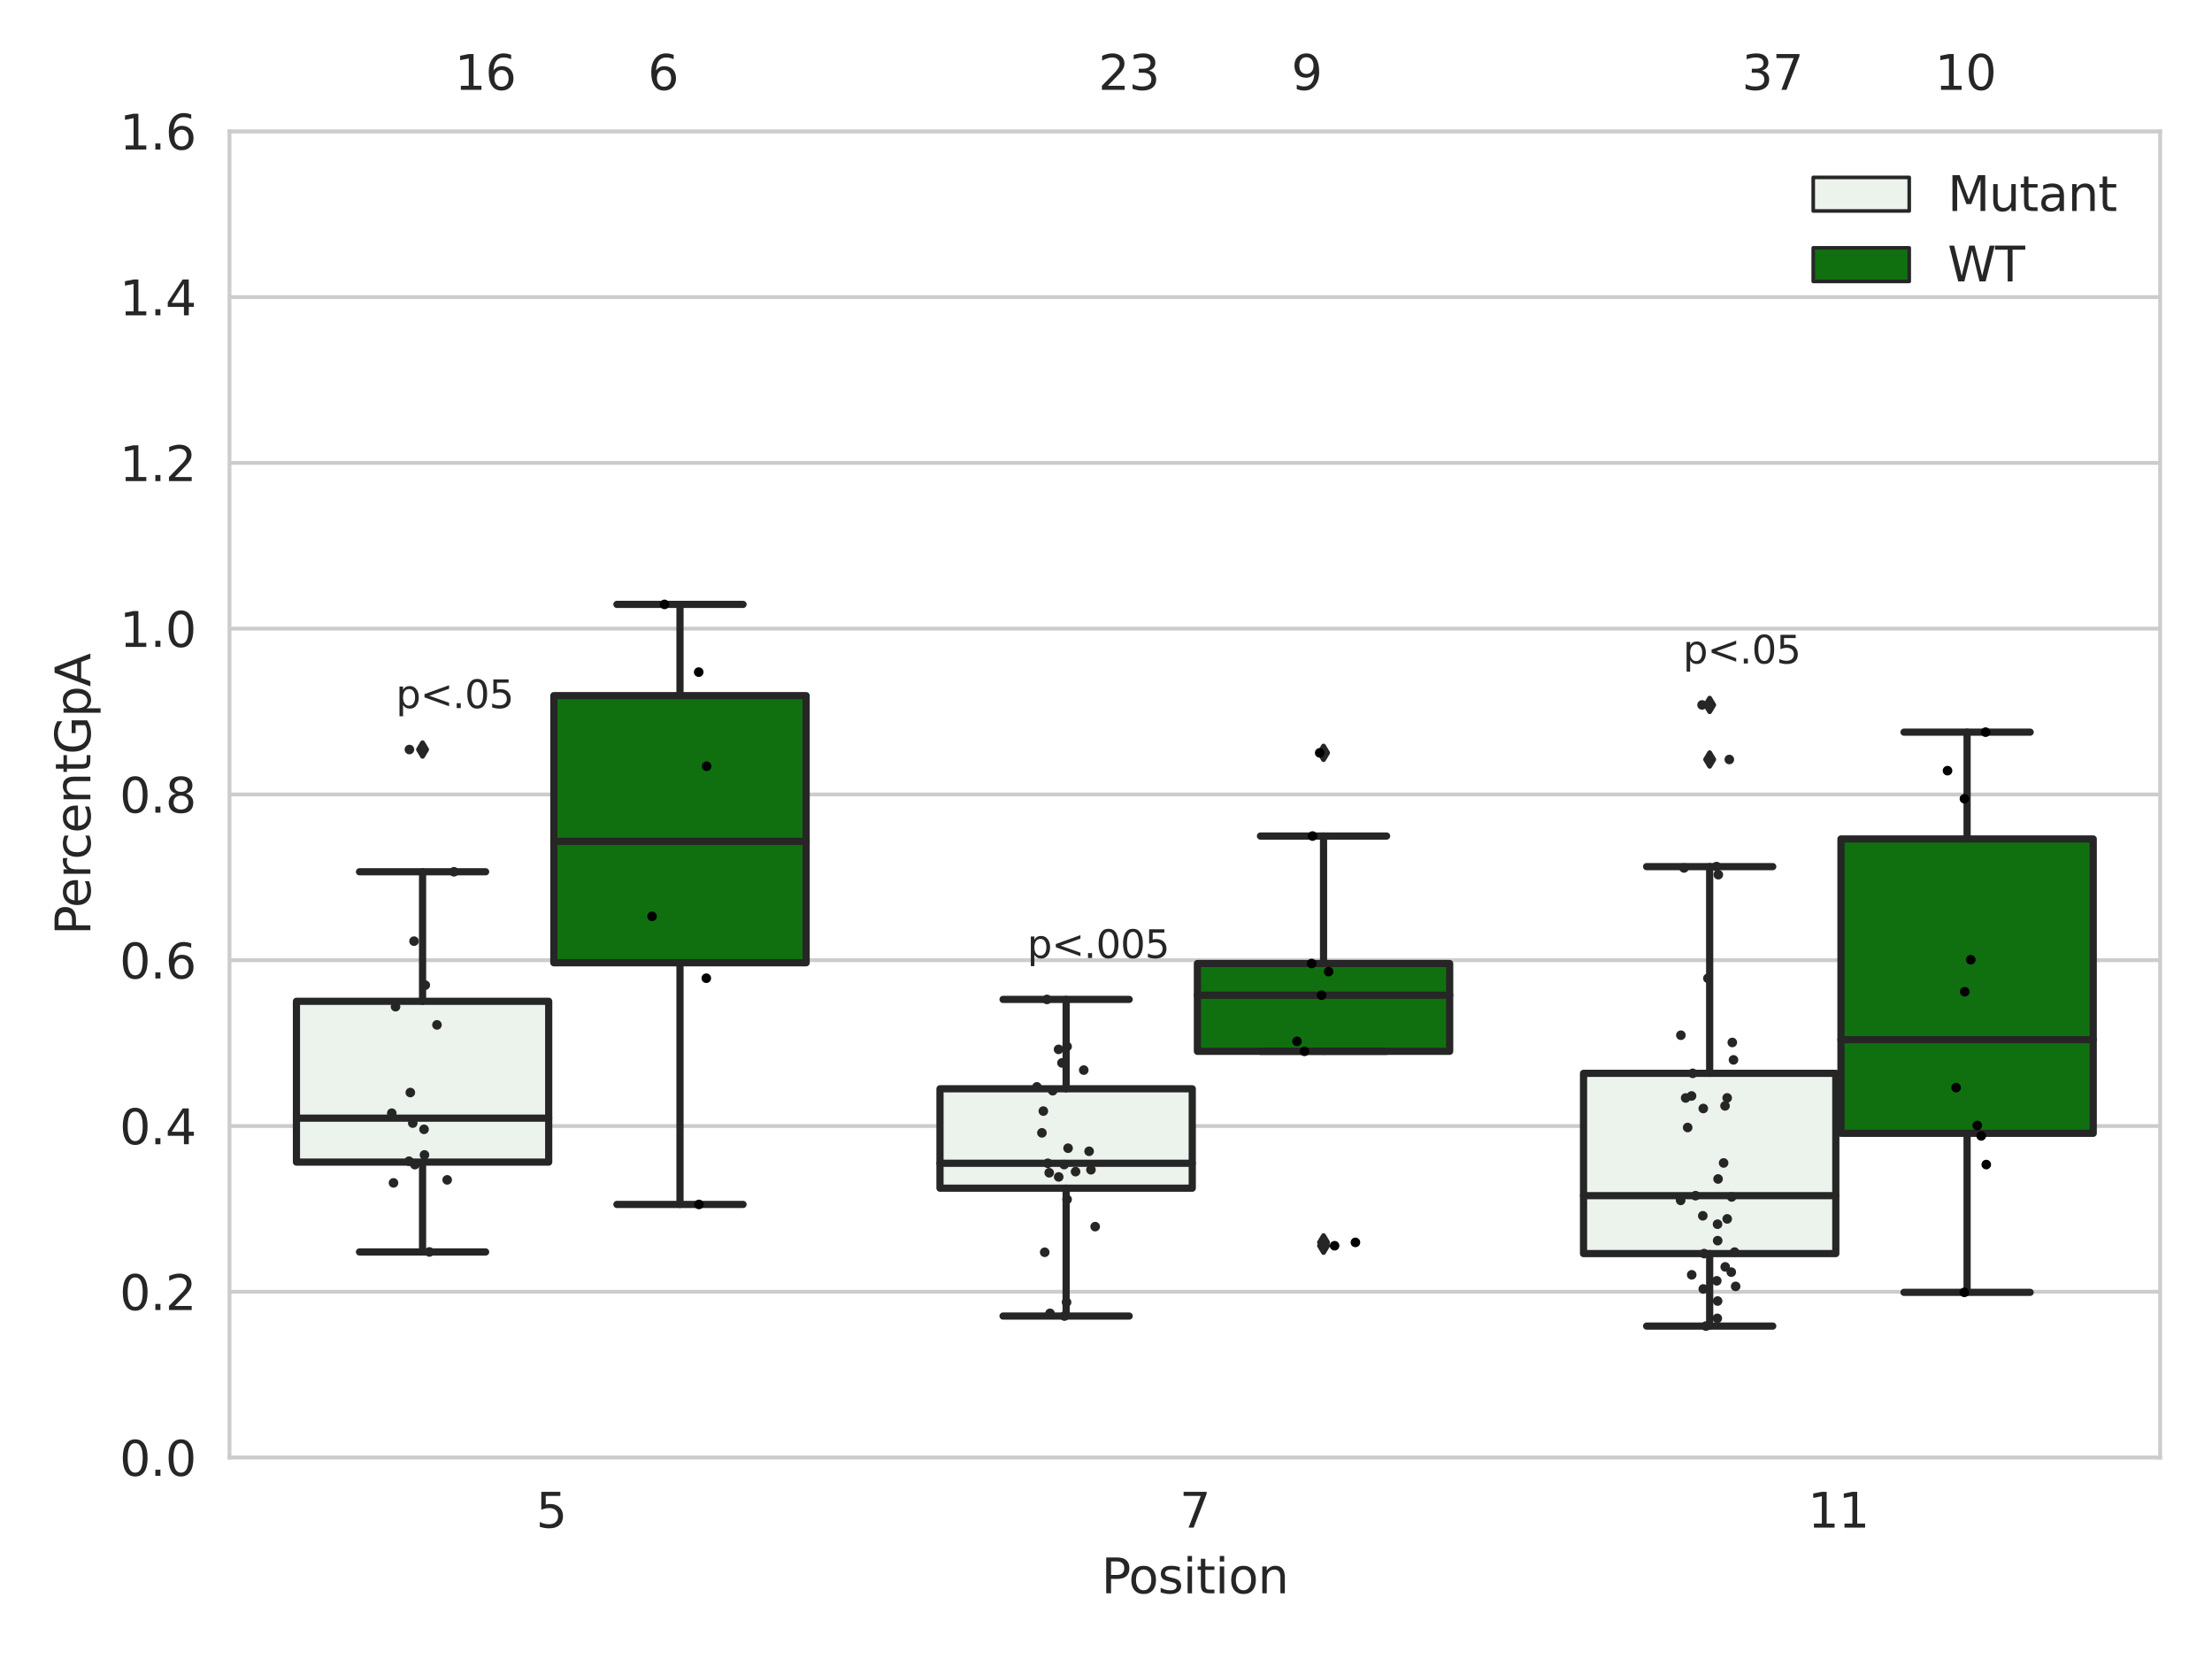<?xml version="1.0" encoding="utf-8" standalone="no"?>
<!DOCTYPE svg PUBLIC "-//W3C//DTD SVG 1.1//EN"
  "http://www.w3.org/Graphics/SVG/1.1/DTD/svg11.dtd">
<svg xmlns:xlink="http://www.w3.org/1999/xlink" width="460.8pt" height="345.6pt" viewBox="0 0 460.8 345.6" xmlns="http://www.w3.org/2000/svg" version="1.1">
 <defs>
  <style type="text/css">*{stroke-linejoin: round; stroke-linecap: butt}</style>
 </defs>
 <g id="figure_1">
  <g id="patch_1">
   <path d="M 0 345.6 
L 460.8 345.6 
L 460.8 0 
L 0 0 
z
" style="fill: #ffffff"/>
  </g>
  <g id="axes_1">
   <g id="patch_2">
    <path d="M 47.81 303.64 
L 450 303.64 
L 450 27.354 
L 47.81 27.354 
z
" style="fill: #ffffff"/>
   </g>
   <g id="matplotlib.axis_1">
    <g id="xtick_1">
     <g id="text_1">
      <!-- 5 -->
      <g style="fill: #262626" transform="translate(111.66 318.238)scale(0.1 -0.1)">
       <defs>
        <path id="DejaVuSans-35" d="M 691 4666 
L 3169 4666 
L 3169 4134 
L 1269 4134 
L 1269 2991 
Q 1406 3038 1543 3061 
Q 1681 3084 1819 3084 
Q 2600 3084 3056 2656 
Q 3513 2228 3513 1497 
Q 3513 744 3044 326 
Q 2575 -91 1722 -91 
Q 1428 -91 1123 -41 
Q 819 9 494 109 
L 494 744 
Q 775 591 1075 516 
Q 1375 441 1709 441 
Q 2250 441 2565 725 
Q 2881 1009 2881 1497 
Q 2881 1984 2565 2268 
Q 2250 2553 1709 2553 
Q 1456 2553 1204 2497 
Q 953 2441 691 2322 
L 691 4666 
z
" transform="scale(0.016)"/>
       </defs>
       <use xlink:href="#DejaVuSans-35"/>
      </g>
     </g>
    </g>
    <g id="xtick_2">
     <g id="text_2">
      <!-- 7 -->
      <g style="fill: #262626" transform="translate(245.724 318.238)scale(0.1 -0.1)">
       <defs>
        <path id="DejaVuSans-37" d="M 525 4666 
L 3525 4666 
L 3525 4397 
L 1831 0 
L 1172 0 
L 2766 4134 
L 525 4134 
L 525 4666 
z
" transform="scale(0.016)"/>
       </defs>
       <use xlink:href="#DejaVuSans-37"/>
      </g>
     </g>
    </g>
    <g id="xtick_3">
     <g id="text_3">
      <!-- 11 -->
      <g style="fill: #262626" transform="translate(376.606 318.238)scale(0.1 -0.1)">
       <defs>
        <path id="DejaVuSans-31" d="M 794 531 
L 1825 531 
L 1825 4091 
L 703 3866 
L 703 4441 
L 1819 4666 
L 2450 4666 
L 2450 531 
L 3481 531 
L 3481 0 
L 794 0 
L 794 531 
z
" transform="scale(0.016)"/>
       </defs>
       <use xlink:href="#DejaVuSans-31"/>
       <use xlink:href="#DejaVuSans-31" x="63.623"/>
      </g>
     </g>
    </g>
    <g id="text_4">
     <!-- Position -->
     <g style="fill: #262626" transform="translate(229.441 331.917)scale(0.1 -0.1)">
      <defs>
       <path id="DejaVuSans-50" d="M 1259 4147 
L 1259 2394 
L 2053 2394 
Q 2494 2394 2734 2622 
Q 2975 2850 2975 3272 
Q 2975 3691 2734 3919 
Q 2494 4147 2053 4147 
L 1259 4147 
z
M 628 4666 
L 2053 4666 
Q 2838 4666 3239 4311 
Q 3641 3956 3641 3272 
Q 3641 2581 3239 2228 
Q 2838 1875 2053 1875 
L 1259 1875 
L 1259 0 
L 628 0 
L 628 4666 
z
" transform="scale(0.016)"/>
       <path id="DejaVuSans-6f" d="M 1959 3097 
Q 1497 3097 1228 2736 
Q 959 2375 959 1747 
Q 959 1119 1226 758 
Q 1494 397 1959 397 
Q 2419 397 2687 759 
Q 2956 1122 2956 1747 
Q 2956 2369 2687 2733 
Q 2419 3097 1959 3097 
z
M 1959 3584 
Q 2709 3584 3137 3096 
Q 3566 2609 3566 1747 
Q 3566 888 3137 398 
Q 2709 -91 1959 -91 
Q 1206 -91 779 398 
Q 353 888 353 1747 
Q 353 2609 779 3096 
Q 1206 3584 1959 3584 
z
" transform="scale(0.016)"/>
       <path id="DejaVuSans-73" d="M 2834 3397 
L 2834 2853 
Q 2591 2978 2328 3040 
Q 2066 3103 1784 3103 
Q 1356 3103 1142 2972 
Q 928 2841 928 2578 
Q 928 2378 1081 2264 
Q 1234 2150 1697 2047 
L 1894 2003 
Q 2506 1872 2764 1633 
Q 3022 1394 3022 966 
Q 3022 478 2636 193 
Q 2250 -91 1575 -91 
Q 1294 -91 989 -36 
Q 684 19 347 128 
L 347 722 
Q 666 556 975 473 
Q 1284 391 1588 391 
Q 1994 391 2212 530 
Q 2431 669 2431 922 
Q 2431 1156 2273 1281 
Q 2116 1406 1581 1522 
L 1381 1569 
Q 847 1681 609 1914 
Q 372 2147 372 2553 
Q 372 3047 722 3315 
Q 1072 3584 1716 3584 
Q 2034 3584 2315 3537 
Q 2597 3491 2834 3397 
z
" transform="scale(0.016)"/>
       <path id="DejaVuSans-69" d="M 603 3500 
L 1178 3500 
L 1178 0 
L 603 0 
L 603 3500 
z
M 603 4863 
L 1178 4863 
L 1178 4134 
L 603 4134 
L 603 4863 
z
" transform="scale(0.016)"/>
       <path id="DejaVuSans-74" d="M 1172 4494 
L 1172 3500 
L 2356 3500 
L 2356 3053 
L 1172 3053 
L 1172 1153 
Q 1172 725 1289 603 
Q 1406 481 1766 481 
L 2356 481 
L 2356 0 
L 1766 0 
Q 1100 0 847 248 
Q 594 497 594 1153 
L 594 3053 
L 172 3053 
L 172 3500 
L 594 3500 
L 594 4494 
L 1172 4494 
z
" transform="scale(0.016)"/>
       <path id="DejaVuSans-6e" d="M 3513 2113 
L 3513 0 
L 2938 0 
L 2938 2094 
Q 2938 2591 2744 2837 
Q 2550 3084 2163 3084 
Q 1697 3084 1428 2787 
Q 1159 2491 1159 1978 
L 1159 0 
L 581 0 
L 581 3500 
L 1159 3500 
L 1159 2956 
Q 1366 3272 1645 3428 
Q 1925 3584 2291 3584 
Q 2894 3584 3203 3211 
Q 3513 2838 3513 2113 
z
" transform="scale(0.016)"/>
      </defs>
      <use xlink:href="#DejaVuSans-50"/>
      <use xlink:href="#DejaVuSans-6f" x="56.678"/>
      <use xlink:href="#DejaVuSans-73" x="117.859"/>
      <use xlink:href="#DejaVuSans-69" x="169.959"/>
      <use xlink:href="#DejaVuSans-74" x="197.742"/>
      <use xlink:href="#DejaVuSans-69" x="236.951"/>
      <use xlink:href="#DejaVuSans-6f" x="264.734"/>
      <use xlink:href="#DejaVuSans-6e" x="325.916"/>
     </g>
    </g>
   </g>
   <g id="matplotlib.axis_2">
    <g id="ytick_1">
     <g id="line2d_1">
      <path d="M 47.81 303.64 
L 450 303.64 
" clip-path="url(#p2298179545)" style="fill: none; stroke: #cccccc; stroke-width: 0.8; stroke-linecap: round"/>
     </g>
     <g id="text_5">
      <!-- 0.0 -->
      <g style="fill: #262626" transform="translate(24.907 307.439)scale(0.1 -0.1)">
       <defs>
        <path id="DejaVuSans-30" d="M 2034 4250 
Q 1547 4250 1301 3770 
Q 1056 3291 1056 2328 
Q 1056 1369 1301 889 
Q 1547 409 2034 409 
Q 2525 409 2770 889 
Q 3016 1369 3016 2328 
Q 3016 3291 2770 3770 
Q 2525 4250 2034 4250 
z
M 2034 4750 
Q 2819 4750 3233 4129 
Q 3647 3509 3647 2328 
Q 3647 1150 3233 529 
Q 2819 -91 2034 -91 
Q 1250 -91 836 529 
Q 422 1150 422 2328 
Q 422 3509 836 4129 
Q 1250 4750 2034 4750 
z
" transform="scale(0.016)"/>
        <path id="DejaVuSans-2e" d="M 684 794 
L 1344 794 
L 1344 0 
L 684 0 
L 684 794 
z
" transform="scale(0.016)"/>
       </defs>
       <use xlink:href="#DejaVuSans-30"/>
       <use xlink:href="#DejaVuSans-2e" x="63.623"/>
       <use xlink:href="#DejaVuSans-30" x="95.41"/>
      </g>
     </g>
    </g>
    <g id="ytick_2">
     <g id="line2d_2">
      <path d="M 47.81 269.104 
L 450 269.104 
" clip-path="url(#p2298179545)" style="fill: none; stroke: #cccccc; stroke-width: 0.8; stroke-linecap: round"/>
     </g>
     <g id="text_6">
      <!-- 0.2 -->
      <g style="fill: #262626" transform="translate(24.907 272.903)scale(0.1 -0.1)">
       <defs>
        <path id="DejaVuSans-32" d="M 1228 531 
L 3431 531 
L 3431 0 
L 469 0 
L 469 531 
Q 828 903 1448 1529 
Q 2069 2156 2228 2338 
Q 2531 2678 2651 2914 
Q 2772 3150 2772 3378 
Q 2772 3750 2511 3984 
Q 2250 4219 1831 4219 
Q 1534 4219 1204 4116 
Q 875 4013 500 3803 
L 500 4441 
Q 881 4594 1212 4672 
Q 1544 4750 1819 4750 
Q 2544 4750 2975 4387 
Q 3406 4025 3406 3419 
Q 3406 3131 3298 2873 
Q 3191 2616 2906 2266 
Q 2828 2175 2409 1742 
Q 1991 1309 1228 531 
z
" transform="scale(0.016)"/>
       </defs>
       <use xlink:href="#DejaVuSans-30"/>
       <use xlink:href="#DejaVuSans-2e" x="63.623"/>
       <use xlink:href="#DejaVuSans-32" x="95.41"/>
      </g>
     </g>
    </g>
    <g id="ytick_3">
     <g id="line2d_3">
      <path d="M 47.81 234.568 
L 450 234.568 
" clip-path="url(#p2298179545)" style="fill: none; stroke: #cccccc; stroke-width: 0.8; stroke-linecap: round"/>
     </g>
     <g id="text_7">
      <!-- 0.4 -->
      <g style="fill: #262626" transform="translate(24.907 238.368)scale(0.1 -0.1)">
       <defs>
        <path id="DejaVuSans-34" d="M 2419 4116 
L 825 1625 
L 2419 1625 
L 2419 4116 
z
M 2253 4666 
L 3047 4666 
L 3047 1625 
L 3713 1625 
L 3713 1100 
L 3047 1100 
L 3047 0 
L 2419 0 
L 2419 1100 
L 313 1100 
L 313 1709 
L 2253 4666 
z
" transform="scale(0.016)"/>
       </defs>
       <use xlink:href="#DejaVuSans-30"/>
       <use xlink:href="#DejaVuSans-2e" x="63.623"/>
       <use xlink:href="#DejaVuSans-34" x="95.41"/>
      </g>
     </g>
    </g>
    <g id="ytick_4">
     <g id="line2d_4">
      <path d="M 47.81 200.033 
L 450 200.033 
" clip-path="url(#p2298179545)" style="fill: none; stroke: #cccccc; stroke-width: 0.8; stroke-linecap: round"/>
     </g>
     <g id="text_8">
      <!-- 0.6 -->
      <g style="fill: #262626" transform="translate(24.907 203.832)scale(0.1 -0.1)">
       <defs>
        <path id="DejaVuSans-36" d="M 2113 2584 
Q 1688 2584 1439 2293 
Q 1191 2003 1191 1497 
Q 1191 994 1439 701 
Q 1688 409 2113 409 
Q 2538 409 2786 701 
Q 3034 994 3034 1497 
Q 3034 2003 2786 2293 
Q 2538 2584 2113 2584 
z
M 3366 4563 
L 3366 3988 
Q 3128 4100 2886 4159 
Q 2644 4219 2406 4219 
Q 1781 4219 1451 3797 
Q 1122 3375 1075 2522 
Q 1259 2794 1537 2939 
Q 1816 3084 2150 3084 
Q 2853 3084 3261 2657 
Q 3669 2231 3669 1497 
Q 3669 778 3244 343 
Q 2819 -91 2113 -91 
Q 1303 -91 875 529 
Q 447 1150 447 2328 
Q 447 3434 972 4092 
Q 1497 4750 2381 4750 
Q 2619 4750 2861 4703 
Q 3103 4656 3366 4563 
z
" transform="scale(0.016)"/>
       </defs>
       <use xlink:href="#DejaVuSans-30"/>
       <use xlink:href="#DejaVuSans-2e" x="63.623"/>
       <use xlink:href="#DejaVuSans-36" x="95.41"/>
      </g>
     </g>
    </g>
    <g id="ytick_5">
     <g id="line2d_5">
      <path d="M 47.81 165.497 
L 450 165.497 
" clip-path="url(#p2298179545)" style="fill: none; stroke: #cccccc; stroke-width: 0.8; stroke-linecap: round"/>
     </g>
     <g id="text_9">
      <!-- 0.8 -->
      <g style="fill: #262626" transform="translate(24.907 169.296)scale(0.1 -0.1)">
       <defs>
        <path id="DejaVuSans-38" d="M 2034 2216 
Q 1584 2216 1326 1975 
Q 1069 1734 1069 1313 
Q 1069 891 1326 650 
Q 1584 409 2034 409 
Q 2484 409 2743 651 
Q 3003 894 3003 1313 
Q 3003 1734 2745 1975 
Q 2488 2216 2034 2216 
z
M 1403 2484 
Q 997 2584 770 2862 
Q 544 3141 544 3541 
Q 544 4100 942 4425 
Q 1341 4750 2034 4750 
Q 2731 4750 3128 4425 
Q 3525 4100 3525 3541 
Q 3525 3141 3298 2862 
Q 3072 2584 2669 2484 
Q 3125 2378 3379 2068 
Q 3634 1759 3634 1313 
Q 3634 634 3220 271 
Q 2806 -91 2034 -91 
Q 1263 -91 848 271 
Q 434 634 434 1313 
Q 434 1759 690 2068 
Q 947 2378 1403 2484 
z
M 1172 3481 
Q 1172 3119 1398 2916 
Q 1625 2713 2034 2713 
Q 2441 2713 2670 2916 
Q 2900 3119 2900 3481 
Q 2900 3844 2670 4047 
Q 2441 4250 2034 4250 
Q 1625 4250 1398 4047 
Q 1172 3844 1172 3481 
z
" transform="scale(0.016)"/>
       </defs>
       <use xlink:href="#DejaVuSans-30"/>
       <use xlink:href="#DejaVuSans-2e" x="63.623"/>
       <use xlink:href="#DejaVuSans-38" x="95.41"/>
      </g>
     </g>
    </g>
    <g id="ytick_6">
     <g id="line2d_6">
      <path d="M 47.81 130.961 
L 450 130.961 
" clip-path="url(#p2298179545)" style="fill: none; stroke: #cccccc; stroke-width: 0.8; stroke-linecap: round"/>
     </g>
     <g id="text_10">
      <!-- 1.0 -->
      <g style="fill: #262626" transform="translate(24.907 134.76)scale(0.1 -0.1)">
       <use xlink:href="#DejaVuSans-31"/>
       <use xlink:href="#DejaVuSans-2e" x="63.623"/>
       <use xlink:href="#DejaVuSans-30" x="95.41"/>
      </g>
     </g>
    </g>
    <g id="ytick_7">
     <g id="line2d_7">
      <path d="M 47.81 96.425 
L 450 96.425 
" clip-path="url(#p2298179545)" style="fill: none; stroke: #cccccc; stroke-width: 0.8; stroke-linecap: round"/>
     </g>
     <g id="text_11">
      <!-- 1.2 -->
      <g style="fill: #262626" transform="translate(24.907 100.225)scale(0.1 -0.1)">
       <use xlink:href="#DejaVuSans-31"/>
       <use xlink:href="#DejaVuSans-2e" x="63.623"/>
       <use xlink:href="#DejaVuSans-32" x="95.41"/>
      </g>
     </g>
    </g>
    <g id="ytick_8">
     <g id="line2d_8">
      <path d="M 47.81 61.89 
L 450 61.89 
" clip-path="url(#p2298179545)" style="fill: none; stroke: #cccccc; stroke-width: 0.8; stroke-linecap: round"/>
     </g>
     <g id="text_12">
      <!-- 1.4 -->
      <g style="fill: #262626" transform="translate(24.907 65.689)scale(0.1 -0.1)">
       <use xlink:href="#DejaVuSans-31"/>
       <use xlink:href="#DejaVuSans-2e" x="63.623"/>
       <use xlink:href="#DejaVuSans-34" x="95.41"/>
      </g>
     </g>
    </g>
    <g id="ytick_9">
     <g id="line2d_9">
      <path d="M 47.81 27.354 
L 450 27.354 
" clip-path="url(#p2298179545)" style="fill: none; stroke: #cccccc; stroke-width: 0.8; stroke-linecap: round"/>
     </g>
     <g id="text_13">
      <!-- 1.6 -->
      <g style="fill: #262626" transform="translate(24.907 31.153)scale(0.1 -0.1)">
       <use xlink:href="#DejaVuSans-31"/>
       <use xlink:href="#DejaVuSans-2e" x="63.623"/>
       <use xlink:href="#DejaVuSans-36" x="95.41"/>
      </g>
     </g>
    </g>
    <g id="text_14">
     <!-- PercentGpA -->
     <g style="fill: #262626" transform="translate(18.827 194.774)rotate(-90)scale(0.1 -0.1)">
      <defs>
       <path id="DejaVuSans-65" d="M 3597 1894 
L 3597 1613 
L 953 1613 
Q 991 1019 1311 708 
Q 1631 397 2203 397 
Q 2534 397 2845 478 
Q 3156 559 3463 722 
L 3463 178 
Q 3153 47 2828 -22 
Q 2503 -91 2169 -91 
Q 1331 -91 842 396 
Q 353 884 353 1716 
Q 353 2575 817 3079 
Q 1281 3584 2069 3584 
Q 2775 3584 3186 3129 
Q 3597 2675 3597 1894 
z
M 3022 2063 
Q 3016 2534 2758 2815 
Q 2500 3097 2075 3097 
Q 1594 3097 1305 2825 
Q 1016 2553 972 2059 
L 3022 2063 
z
" transform="scale(0.016)"/>
       <path id="DejaVuSans-72" d="M 2631 2963 
Q 2534 3019 2420 3045 
Q 2306 3072 2169 3072 
Q 1681 3072 1420 2755 
Q 1159 2438 1159 1844 
L 1159 0 
L 581 0 
L 581 3500 
L 1159 3500 
L 1159 2956 
Q 1341 3275 1631 3429 
Q 1922 3584 2338 3584 
Q 2397 3584 2469 3576 
Q 2541 3569 2628 3553 
L 2631 2963 
z
" transform="scale(0.016)"/>
       <path id="DejaVuSans-63" d="M 3122 3366 
L 3122 2828 
Q 2878 2963 2633 3030 
Q 2388 3097 2138 3097 
Q 1578 3097 1268 2742 
Q 959 2388 959 1747 
Q 959 1106 1268 751 
Q 1578 397 2138 397 
Q 2388 397 2633 464 
Q 2878 531 3122 666 
L 3122 134 
Q 2881 22 2623 -34 
Q 2366 -91 2075 -91 
Q 1284 -91 818 406 
Q 353 903 353 1747 
Q 353 2603 823 3093 
Q 1294 3584 2113 3584 
Q 2378 3584 2631 3529 
Q 2884 3475 3122 3366 
z
" transform="scale(0.016)"/>
       <path id="DejaVuSans-47" d="M 3809 666 
L 3809 1919 
L 2778 1919 
L 2778 2438 
L 4434 2438 
L 4434 434 
Q 4069 175 3628 42 
Q 3188 -91 2688 -91 
Q 1594 -91 976 548 
Q 359 1188 359 2328 
Q 359 3472 976 4111 
Q 1594 4750 2688 4750 
Q 3144 4750 3555 4637 
Q 3966 4525 4313 4306 
L 4313 3634 
Q 3963 3931 3569 4081 
Q 3175 4231 2741 4231 
Q 1884 4231 1454 3753 
Q 1025 3275 1025 2328 
Q 1025 1384 1454 906 
Q 1884 428 2741 428 
Q 3075 428 3337 486 
Q 3600 544 3809 666 
z
" transform="scale(0.016)"/>
       <path id="DejaVuSans-70" d="M 1159 525 
L 1159 -1331 
L 581 -1331 
L 581 3500 
L 1159 3500 
L 1159 2969 
Q 1341 3281 1617 3432 
Q 1894 3584 2278 3584 
Q 2916 3584 3314 3078 
Q 3713 2572 3713 1747 
Q 3713 922 3314 415 
Q 2916 -91 2278 -91 
Q 1894 -91 1617 61 
Q 1341 213 1159 525 
z
M 3116 1747 
Q 3116 2381 2855 2742 
Q 2594 3103 2138 3103 
Q 1681 3103 1420 2742 
Q 1159 2381 1159 1747 
Q 1159 1113 1420 752 
Q 1681 391 2138 391 
Q 2594 391 2855 752 
Q 3116 1113 3116 1747 
z
" transform="scale(0.016)"/>
       <path id="DejaVuSans-41" d="M 2188 4044 
L 1331 1722 
L 3047 1722 
L 2188 4044 
z
M 1831 4666 
L 2547 4666 
L 4325 0 
L 3669 0 
L 3244 1197 
L 1141 1197 
L 716 0 
L 50 0 
L 1831 4666 
z
" transform="scale(0.016)"/>
      </defs>
      <use xlink:href="#DejaVuSans-50"/>
      <use xlink:href="#DejaVuSans-65" x="56.678"/>
      <use xlink:href="#DejaVuSans-72" x="118.201"/>
      <use xlink:href="#DejaVuSans-63" x="157.064"/>
      <use xlink:href="#DejaVuSans-65" x="212.045"/>
      <use xlink:href="#DejaVuSans-6e" x="273.568"/>
      <use xlink:href="#DejaVuSans-74" x="336.947"/>
      <use xlink:href="#DejaVuSans-47" x="376.156"/>
      <use xlink:href="#DejaVuSans-70" x="453.646"/>
      <use xlink:href="#DejaVuSans-41" x="517.123"/>
     </g>
    </g>
   </g>
   <g id="patch_3">
    <path d="M 61.753 242.084 
L 114.305 242.084 
L 114.305 208.59 
L 61.753 208.59 
L 61.753 242.084 
z
" clip-path="url(#p2298179545)" style="fill: #ecf2ec; stroke: #262626; stroke-width: 1.5; stroke-linejoin: miter"/>
   </g>
   <g id="patch_4">
    <path d="M 115.378 200.561 
L 167.931 200.561 
L 167.931 144.916 
L 115.378 144.916 
L 115.378 200.561 
z
" clip-path="url(#p2298179545)" style="fill: #107010; stroke: #262626; stroke-width: 1.5; stroke-linejoin: miter"/>
   </g>
   <g id="patch_5">
    <path d="M 195.816 247.519 
L 248.369 247.519 
L 248.369 226.816 
L 195.816 226.816 
L 195.816 247.519 
z
" clip-path="url(#p2298179545)" style="fill: #ecf2ec; stroke: #262626; stroke-width: 1.5; stroke-linejoin: miter"/>
   </g>
   <g id="patch_6">
    <path d="M 249.441 219.01 
L 301.994 219.01 
L 301.994 200.716 
L 249.441 200.716 
L 249.441 219.01 
z
" clip-path="url(#p2298179545)" style="fill: #107010; stroke: #262626; stroke-width: 1.5; stroke-linejoin: miter"/>
   </g>
   <g id="patch_7">
    <path d="M 329.879 261.147 
L 382.432 261.147 
L 382.432 223.595 
L 329.879 223.595 
L 329.879 261.147 
z
" clip-path="url(#p2298179545)" style="fill: #ecf2ec; stroke: #262626; stroke-width: 1.5; stroke-linejoin: miter"/>
   </g>
   <g id="patch_8">
    <path d="M 383.505 236.088 
L 436.057 236.088 
L 436.057 174.773 
L 383.505 174.773 
L 383.505 236.088 
z
" clip-path="url(#p2298179545)" style="fill: #107010; stroke: #262626; stroke-width: 1.5; stroke-linejoin: miter"/>
   </g>
   <g id="patch_9">
    <path d="M 114.842 303.64 
L 114.842 303.64 
L 114.842 303.64 
L 114.842 303.64 
z
" clip-path="url(#p2298179545)" style="fill: #ecf2ec; stroke: #262626; stroke-width: 0.75; stroke-linejoin: miter"/>
   </g>
   <g id="patch_10">
    <path d="M 114.842 303.64 
L 114.842 303.64 
L 114.842 303.64 
L 114.842 303.64 
z
" clip-path="url(#p2298179545)" style="fill: #107010; stroke: #262626; stroke-width: 0.75; stroke-linejoin: miter"/>
   </g>
   <g id="PathCollection_1"/>
   <g id="PathCollection_2"/>
   <g id="line2d_10">
    <path d="M 88.029 242.084 
L 88.029 260.806 
" clip-path="url(#p2298179545)" style="fill: none; stroke: #262626; stroke-width: 1.5; stroke-linecap: round"/>
   </g>
   <g id="line2d_11">
    <path d="M 88.029 208.59 
L 88.029 181.609 
" clip-path="url(#p2298179545)" style="fill: none; stroke: #262626; stroke-width: 1.5; stroke-linecap: round"/>
   </g>
   <g id="line2d_12">
    <path d="M 74.891 260.806 
L 101.167 260.806 
" clip-path="url(#p2298179545)" style="fill: none; stroke: #262626; stroke-width: 1.5; stroke-linecap: round"/>
   </g>
   <g id="line2d_13">
    <path d="M 74.891 181.609 
L 101.167 181.609 
" clip-path="url(#p2298179545)" style="fill: none; stroke: #262626; stroke-width: 1.5; stroke-linecap: round"/>
   </g>
   <g id="line2d_14">
    <defs>
     <path id="mca86ef2c7c" d="M -0 1.414 
L 0.849 0 
L 0 -1.414 
L -0.849 -0 
z
" style="stroke: #262626; stroke-linejoin: miter"/>
    </defs>
    <g clip-path="url(#p2298179545)">
     <use xlink:href="#mca86ef2c7c" x="88.029" y="156.14" style="fill: #262626; stroke: #262626; stroke-linejoin: miter"/>
    </g>
   </g>
   <g id="line2d_15">
    <path d="M 141.654 200.561 
L 141.654 250.904 
" clip-path="url(#p2298179545)" style="fill: none; stroke: #262626; stroke-width: 1.5; stroke-linecap: round"/>
   </g>
   <g id="line2d_16">
    <path d="M 141.654 144.916 
L 141.654 125.906 
" clip-path="url(#p2298179545)" style="fill: none; stroke: #262626; stroke-width: 1.5; stroke-linecap: round"/>
   </g>
   <g id="line2d_17">
    <path d="M 128.516 250.904 
L 154.793 250.904 
" clip-path="url(#p2298179545)" style="fill: none; stroke: #262626; stroke-width: 1.5; stroke-linecap: round"/>
   </g>
   <g id="line2d_18">
    <path d="M 128.516 125.906 
L 154.793 125.906 
" clip-path="url(#p2298179545)" style="fill: none; stroke: #262626; stroke-width: 1.5; stroke-linecap: round"/>
   </g>
   <g id="line2d_19"/>
   <g id="line2d_20">
    <path d="M 222.092 247.519 
L 222.092 274.155 
" clip-path="url(#p2298179545)" style="fill: none; stroke: #262626; stroke-width: 1.5; stroke-linecap: round"/>
   </g>
   <g id="line2d_21">
    <path d="M 222.092 226.816 
L 222.092 208.197 
" clip-path="url(#p2298179545)" style="fill: none; stroke: #262626; stroke-width: 1.5; stroke-linecap: round"/>
   </g>
   <g id="line2d_22">
    <path d="M 208.954 274.155 
L 235.231 274.155 
" clip-path="url(#p2298179545)" style="fill: none; stroke: #262626; stroke-width: 1.5; stroke-linecap: round"/>
   </g>
   <g id="line2d_23">
    <path d="M 208.954 208.197 
L 235.231 208.197 
" clip-path="url(#p2298179545)" style="fill: none; stroke: #262626; stroke-width: 1.5; stroke-linecap: round"/>
   </g>
   <g id="line2d_24"/>
   <g id="line2d_25">
    <path d="M 275.718 219.01 
L 275.718 219.01 
" clip-path="url(#p2298179545)" style="fill: none; stroke: #262626; stroke-width: 1.5; stroke-linecap: round"/>
   </g>
   <g id="line2d_26">
    <path d="M 275.718 200.716 
L 275.718 174.164 
" clip-path="url(#p2298179545)" style="fill: none; stroke: #262626; stroke-width: 1.5; stroke-linecap: round"/>
   </g>
   <g id="line2d_27">
    <path d="M 262.579 219.01 
L 288.856 219.01 
" clip-path="url(#p2298179545)" style="fill: none; stroke: #262626; stroke-width: 1.5; stroke-linecap: round"/>
   </g>
   <g id="line2d_28">
    <path d="M 262.579 174.164 
L 288.856 174.164 
" clip-path="url(#p2298179545)" style="fill: none; stroke: #262626; stroke-width: 1.5; stroke-linecap: round"/>
   </g>
   <g id="line2d_29">
    <g clip-path="url(#p2298179545)">
     <use xlink:href="#mca86ef2c7c" x="275.718" y="258.813" style="fill: #262626; stroke: #262626; stroke-linejoin: miter"/>
     <use xlink:href="#mca86ef2c7c" x="275.718" y="259.509" style="fill: #262626; stroke: #262626; stroke-linejoin: miter"/>
     <use xlink:href="#mca86ef2c7c" x="275.718" y="156.831" style="fill: #262626; stroke: #262626; stroke-linejoin: miter"/>
    </g>
   </g>
   <g id="line2d_30">
    <path d="M 356.156 261.147 
L 356.156 276.247 
" clip-path="url(#p2298179545)" style="fill: none; stroke: #262626; stroke-width: 1.5; stroke-linecap: round"/>
   </g>
   <g id="line2d_31">
    <path d="M 356.156 223.595 
L 356.156 180.53 
" clip-path="url(#p2298179545)" style="fill: none; stroke: #262626; stroke-width: 1.5; stroke-linecap: round"/>
   </g>
   <g id="line2d_32">
    <path d="M 343.017 276.247 
L 369.294 276.247 
" clip-path="url(#p2298179545)" style="fill: none; stroke: #262626; stroke-width: 1.5; stroke-linecap: round"/>
   </g>
   <g id="line2d_33">
    <path d="M 343.017 180.53 
L 369.294 180.53 
" clip-path="url(#p2298179545)" style="fill: none; stroke: #262626; stroke-width: 1.5; stroke-linecap: round"/>
   </g>
   <g id="line2d_34">
    <g clip-path="url(#p2298179545)">
     <use xlink:href="#mca86ef2c7c" x="356.156" y="146.85" style="fill: #262626; stroke: #262626; stroke-linejoin: miter"/>
     <use xlink:href="#mca86ef2c7c" x="356.156" y="158.216" style="fill: #262626; stroke: #262626; stroke-linejoin: miter"/>
    </g>
   </g>
   <g id="line2d_35">
    <path d="M 409.781 236.088 
L 409.781 269.221 
" clip-path="url(#p2298179545)" style="fill: none; stroke: #262626; stroke-width: 1.5; stroke-linecap: round"/>
   </g>
   <g id="line2d_36">
    <path d="M 409.781 174.773 
L 409.781 152.522 
" clip-path="url(#p2298179545)" style="fill: none; stroke: #262626; stroke-width: 1.5; stroke-linecap: round"/>
   </g>
   <g id="line2d_37">
    <path d="M 396.643 269.221 
L 422.919 269.221 
" clip-path="url(#p2298179545)" style="fill: none; stroke: #262626; stroke-width: 1.5; stroke-linecap: round"/>
   </g>
   <g id="line2d_38">
    <path d="M 396.643 152.522 
L 422.919 152.522 
" clip-path="url(#p2298179545)" style="fill: none; stroke: #262626; stroke-width: 1.5; stroke-linecap: round"/>
   </g>
   <g id="line2d_39"/>
   <g id="line2d_40">
    <path d="M 61.753 232.929 
L 114.305 232.929 
" clip-path="url(#p2298179545)" style="fill: none; stroke: #262626; stroke-width: 1.5; stroke-linecap: round"/>
   </g>
   <g id="line2d_41">
    <path d="M 115.378 175.259 
L 167.931 175.259 
" clip-path="url(#p2298179545)" style="fill: none; stroke: #262626; stroke-width: 1.5; stroke-linecap: round"/>
   </g>
   <g id="line2d_42">
    <path d="M 195.816 242.331 
L 248.369 242.331 
" clip-path="url(#p2298179545)" style="fill: none; stroke: #262626; stroke-width: 1.5; stroke-linecap: round"/>
   </g>
   <g id="line2d_43">
    <path d="M 249.441 207.319 
L 301.994 207.319 
" clip-path="url(#p2298179545)" style="fill: none; stroke: #262626; stroke-width: 1.5; stroke-linecap: round"/>
   </g>
   <g id="line2d_44">
    <path d="M 329.879 249.081 
L 382.432 249.081 
" clip-path="url(#p2298179545)" style="fill: none; stroke: #262626; stroke-width: 1.5; stroke-linecap: round"/>
   </g>
   <g id="line2d_45">
    <path d="M 383.505 216.585 
L 436.057 216.585 
" clip-path="url(#p2298179545)" style="fill: none; stroke: #262626; stroke-width: 1.5; stroke-linecap: round"/>
   </g>
   <g id="patch_11">
    <path d="M 47.81 303.64 
L 47.81 27.354 
" style="fill: none; stroke: #cccccc; stroke-width: 0.8; stroke-linejoin: miter; stroke-linecap: square"/>
   </g>
   <g id="patch_12">
    <path d="M 450 303.64 
L 450 27.354 
" style="fill: none; stroke: #cccccc; stroke-width: 0.8; stroke-linejoin: miter; stroke-linecap: square"/>
   </g>
   <g id="patch_13">
    <path d="M 47.81 303.64 
L 450 303.64 
" style="fill: none; stroke: #cccccc; stroke-width: 0.8; stroke-linejoin: miter; stroke-linecap: square"/>
   </g>
   <g id="patch_14">
    <path d="M 47.81 27.354 
L 450 27.354 
" style="fill: none; stroke: #cccccc; stroke-width: 0.8; stroke-linejoin: miter; stroke-linecap: square"/>
   </g>
   <g id="PathCollection_3">
    <defs>
     <path id="C0_0_31cd006e19" d="M 0 1 
C 0.265 1 0.52 0.895 0.707 0.707 
C 0.895 0.52 1 0.265 1 -0 
C 1 -0.265 0.895 -0.52 0.707 -0.707 
C 0.52 -0.895 0.265 -1 0 -1 
C -0.265 -1 -0.52 -0.895 -0.707 -0.707 
C -0.895 -0.52 -1 -0.265 -1 0 
C -1 0.265 -0.895 0.52 -0.707 0.707 
C -0.52 0.895 -0.265 1 0 1 
z
"/>
    </defs>
    <g clip-path="url(#p2298179545)">
     <use xlink:href="#C0_0_31cd006e19" x="89.451" y="260.806" style="fill: #262626"/>
    </g>
    <g clip-path="url(#p2298179545)">
     <use xlink:href="#C0_0_31cd006e19" x="81.613" y="231.898" style="fill: #262626"/>
    </g>
    <g clip-path="url(#p2298179545)">
     <use xlink:href="#C0_0_31cd006e19" x="85.288" y="156.14" style="fill: #262626"/>
    </g>
    <g clip-path="url(#p2298179545)">
     <use xlink:href="#C0_0_31cd006e19" x="88.6" y="205.221" style="fill: #262626"/>
    </g>
    <g clip-path="url(#p2298179545)">
     <use xlink:href="#C0_0_31cd006e19" x="88.334" y="235.259" style="fill: #262626"/>
    </g>
    <g clip-path="url(#p2298179545)">
     <use xlink:href="#C0_0_31cd006e19" x="86.423" y="242.614" style="fill: #262626"/>
    </g>
    <g clip-path="url(#p2298179545)">
     <use xlink:href="#C0_0_31cd006e19" x="93.155" y="245.79" style="fill: #262626"/>
    </g>
    <g clip-path="url(#p2298179545)">
     <use xlink:href="#C0_0_31cd006e19" x="82.397" y="209.713" style="fill: #262626"/>
    </g>
    <g clip-path="url(#p2298179545)">
     <use xlink:href="#C0_0_31cd006e19" x="85.205" y="241.907" style="fill: #262626"/>
    </g>
    <g clip-path="url(#p2298179545)">
     <use xlink:href="#C0_0_31cd006e19" x="85.478" y="227.594" style="fill: #262626"/>
    </g>
    <g clip-path="url(#p2298179545)">
     <use xlink:href="#C0_0_31cd006e19" x="91.03" y="213.502" style="fill: #262626"/>
    </g>
    <g clip-path="url(#p2298179545)">
     <use xlink:href="#C0_0_31cd006e19" x="94.566" y="181.609" style="fill: #262626"/>
    </g>
    <g clip-path="url(#p2298179545)">
     <use xlink:href="#C0_0_31cd006e19" x="81.974" y="246.418" style="fill: #262626"/>
    </g>
    <g clip-path="url(#p2298179545)">
     <use xlink:href="#C0_0_31cd006e19" x="88.425" y="240.592" style="fill: #262626"/>
    </g>
    <g clip-path="url(#p2298179545)">
     <use xlink:href="#C0_0_31cd006e19" x="85.985" y="233.961" style="fill: #262626"/>
    </g>
    <g clip-path="url(#p2298179545)">
     <use xlink:href="#C0_0_31cd006e19" x="86.252" y="196.058" style="fill: #262626"/>
    </g>
   </g>
   <g id="PathCollection_4">
    <defs>
     <path id="C1_0_53350a5932" d="M 0 1 
C 0.265 1 0.52 0.895 0.707 0.707 
C 0.895 0.52 1 0.265 1 -0 
C 1 -0.265 0.895 -0.52 0.707 -0.707 
C 0.52 -0.895 0.265 -1 0 -1 
C -0.265 -1 -0.52 -0.895 -0.707 -0.707 
C -0.895 -0.52 -1 -0.265 -1 0 
C -1 0.265 -0.895 0.52 -0.707 0.707 
C -0.52 0.895 -0.265 1 0 1 
z
"/>
    </defs>
    <g clip-path="url(#p2298179545)">
     <use xlink:href="#C1_0_53350a5932" x="145.555" y="140.015"/>
    </g>
    <g clip-path="url(#p2298179545)">
     <use xlink:href="#C1_0_53350a5932" x="135.839" y="190.899"/>
    </g>
    <g clip-path="url(#p2298179545)">
     <use xlink:href="#C1_0_53350a5932" x="138.429" y="125.906"/>
    </g>
    <g clip-path="url(#p2298179545)">
     <use xlink:href="#C1_0_53350a5932" x="147.2" y="159.619"/>
    </g>
    <g clip-path="url(#p2298179545)">
     <use xlink:href="#C1_0_53350a5932" x="145.601" y="250.904"/>
    </g>
    <g clip-path="url(#p2298179545)">
     <use xlink:href="#C1_0_53350a5932" x="147.136" y="203.781"/>
    </g>
   </g>
   <g id="PathCollection_5">
    <defs>
     <path id="C2_0_494818e2c6" d="M 0 1 
C 0.265 1 0.52 0.895 0.707 0.707 
C 0.895 0.52 1 0.265 1 -0 
C 1 -0.265 0.895 -0.52 0.707 -0.707 
C 0.52 -0.895 0.265 -1 0 -1 
C -0.265 -1 -0.52 -0.895 -0.707 -0.707 
C -0.895 -0.52 -1 -0.265 -1 0 
C -1 0.265 -0.895 0.52 -0.707 0.707 
C -0.52 0.895 -0.265 1 0 1 
z
"/>
    </defs>
    <g clip-path="url(#p2298179545)">
     <use xlink:href="#C2_0_494818e2c6" x="227.264" y="243.682" style="fill: #262626"/>
    </g>
    <g clip-path="url(#p2298179545)">
     <use xlink:href="#C2_0_494818e2c6" x="221.227" y="221.429" style="fill: #262626"/>
    </g>
    <g clip-path="url(#p2298179545)">
     <use xlink:href="#C2_0_494818e2c6" x="218.738" y="273.591" style="fill: #262626"/>
    </g>
    <g clip-path="url(#p2298179545)">
     <use xlink:href="#C2_0_494818e2c6" x="216.005" y="226.417" style="fill: #262626"/>
    </g>
    <g clip-path="url(#p2298179545)">
     <use xlink:href="#C2_0_494818e2c6" x="217.052" y="235.992" style="fill: #262626"/>
    </g>
    <g clip-path="url(#p2298179545)">
     <use xlink:href="#C2_0_494818e2c6" x="220.547" y="245.174" style="fill: #262626"/>
    </g>
    <g clip-path="url(#p2298179545)">
     <use xlink:href="#C2_0_494818e2c6" x="222.185" y="271.281" style="fill: #262626"/>
    </g>
    <g clip-path="url(#p2298179545)">
     <use xlink:href="#C2_0_494818e2c6" x="222.294" y="249.863" style="fill: #262626"/>
    </g>
    <g clip-path="url(#p2298179545)">
     <use xlink:href="#C2_0_494818e2c6" x="228.144" y="255.529" style="fill: #262626"/>
    </g>
    <g clip-path="url(#p2298179545)">
     <use xlink:href="#C2_0_494818e2c6" x="220.518" y="218.604" style="fill: #262626"/>
    </g>
    <g clip-path="url(#p2298179545)">
     <use xlink:href="#C2_0_494818e2c6" x="224.058" y="244.072" style="fill: #262626"/>
    </g>
    <g clip-path="url(#p2298179545)">
     <use xlink:href="#C2_0_494818e2c6" x="218.572" y="244.307" style="fill: #262626"/>
    </g>
    <g clip-path="url(#p2298179545)">
     <use xlink:href="#C2_0_494818e2c6" x="221.681" y="242.606" style="fill: #262626"/>
    </g>
    <g clip-path="url(#p2298179545)">
     <use xlink:href="#C2_0_494818e2c6" x="222.497" y="239.19" style="fill: #262626"/>
    </g>
    <g clip-path="url(#p2298179545)">
     <use xlink:href="#C2_0_494818e2c6" x="217.345" y="231.456" style="fill: #262626"/>
    </g>
    <g clip-path="url(#p2298179545)">
     <use xlink:href="#C2_0_494818e2c6" x="219.299" y="227.215" style="fill: #262626"/>
    </g>
    <g clip-path="url(#p2298179545)">
     <use xlink:href="#C2_0_494818e2c6" x="225.766" y="222.921" style="fill: #262626"/>
    </g>
    <g clip-path="url(#p2298179545)">
     <use xlink:href="#C2_0_494818e2c6" x="222.296" y="218.007" style="fill: #262626"/>
    </g>
    <g clip-path="url(#p2298179545)">
     <use xlink:href="#C2_0_494818e2c6" x="218.28" y="242.331" style="fill: #262626"/>
    </g>
    <g clip-path="url(#p2298179545)">
     <use xlink:href="#C2_0_494818e2c6" x="226.881" y="239.831" style="fill: #262626"/>
    </g>
    <g clip-path="url(#p2298179545)">
     <use xlink:href="#C2_0_494818e2c6" x="218.102" y="208.197" style="fill: #262626"/>
    </g>
    <g clip-path="url(#p2298179545)">
     <use xlink:href="#C2_0_494818e2c6" x="221.755" y="274.155" style="fill: #262626"/>
    </g>
    <g clip-path="url(#p2298179545)">
     <use xlink:href="#C2_0_494818e2c6" x="217.632" y="260.871" style="fill: #262626"/>
    </g>
   </g>
   <g id="PathCollection_6">
    <defs>
     <path id="C3_0_137fb7306e" d="M 0 1 
C 0.265 1 0.52 0.895 0.707 0.707 
C 0.895 0.52 1 0.265 1 -0 
C 1 -0.265 0.895 -0.52 0.707 -0.707 
C 0.52 -0.895 0.265 -1 0 -1 
C -0.265 -1 -0.52 -0.895 -0.707 -0.707 
C -0.895 -0.52 -1 -0.265 -1 0 
C -1 0.265 -0.895 0.52 -0.707 0.707 
C -0.52 0.895 -0.265 1 0 1 
z
"/>
    </defs>
    <g clip-path="url(#p2298179545)">
     <use xlink:href="#C3_0_137fb7306e" x="276.782" y="202.41"/>
    </g>
    <g clip-path="url(#p2298179545)">
     <use xlink:href="#C3_0_137fb7306e" x="273.235" y="200.716"/>
    </g>
    <g clip-path="url(#p2298179545)">
     <use xlink:href="#C3_0_137fb7306e" x="274.918" y="156.831"/>
    </g>
    <g clip-path="url(#p2298179545)">
     <use xlink:href="#C3_0_137fb7306e" x="282.36" y="258.813"/>
    </g>
    <g clip-path="url(#p2298179545)">
     <use xlink:href="#C3_0_137fb7306e" x="271.749" y="219.01"/>
    </g>
    <g clip-path="url(#p2298179545)">
     <use xlink:href="#C3_0_137fb7306e" x="270.188" y="216.935"/>
    </g>
    <g clip-path="url(#p2298179545)">
     <use xlink:href="#C3_0_137fb7306e" x="278.017" y="259.509"/>
    </g>
    <g clip-path="url(#p2298179545)">
     <use xlink:href="#C3_0_137fb7306e" x="273.423" y="174.164"/>
    </g>
    <g clip-path="url(#p2298179545)">
     <use xlink:href="#C3_0_137fb7306e" x="275.312" y="207.319"/>
    </g>
   </g>
   <g id="PathCollection_7">
    <defs>
     <path id="C4_0_bfaf4f2c6f" d="M 0 1 
C 0.265 1 0.52 0.895 0.707 0.707 
C 0.895 0.52 1 0.265 1 -0 
C 1 -0.265 0.895 -0.52 0.707 -0.707 
C 0.52 -0.895 0.265 -1 0 -1 
C -0.265 -1 -0.52 -0.895 -0.707 -0.707 
C -0.895 -0.52 -1 -0.265 -1 0 
C -1 0.265 -0.895 0.52 -0.707 0.707 
C -0.52 0.895 -0.265 1 0 1 
z
"/>
    </defs>
    <g clip-path="url(#p2298179545)">
     <use xlink:href="#C4_0_bfaf4f2c6f" x="351.152" y="228.726" style="fill: #262626"/>
    </g>
    <g clip-path="url(#p2298179545)">
     <use xlink:href="#C4_0_bfaf4f2c6f" x="350.157" y="215.654" style="fill: #262626"/>
    </g>
    <g clip-path="url(#p2298179545)">
     <use xlink:href="#C4_0_bfaf4f2c6f" x="352.415" y="265.566" style="fill: #262626"/>
    </g>
    <g clip-path="url(#p2298179545)">
     <use xlink:href="#C4_0_bfaf4f2c6f" x="357.636" y="266.819" style="fill: #262626"/>
    </g>
    <g clip-path="url(#p2298179545)">
     <use xlink:href="#C4_0_bfaf4f2c6f" x="355.375" y="276.247" style="fill: #262626"/>
    </g>
    <g clip-path="url(#p2298179545)">
     <use xlink:href="#C4_0_bfaf4f2c6f" x="355.003" y="261.147" style="fill: #262626"/>
    </g>
    <g clip-path="url(#p2298179545)">
     <use xlink:href="#C4_0_bfaf4f2c6f" x="351.572" y="234.878" style="fill: #262626"/>
    </g>
    <g clip-path="url(#p2298179545)">
     <use xlink:href="#C4_0_bfaf4f2c6f" x="360.658" y="265.01" style="fill: #262626"/>
    </g>
    <g clip-path="url(#p2298179545)">
     <use xlink:href="#C4_0_bfaf4f2c6f" x="354.827" y="230.921" style="fill: #262626"/>
    </g>
    <g clip-path="url(#p2298179545)">
     <use xlink:href="#C4_0_bfaf4f2c6f" x="350.115" y="250.062" style="fill: #262626"/>
    </g>
    <g clip-path="url(#p2298179545)">
     <use xlink:href="#C4_0_bfaf4f2c6f" x="354.572" y="146.85" style="fill: #262626"/>
    </g>
    <g clip-path="url(#p2298179545)">
     <use xlink:href="#C4_0_bfaf4f2c6f" x="359.354" y="230.377" style="fill: #262626"/>
    </g>
    <g clip-path="url(#p2298179545)">
     <use xlink:href="#C4_0_bfaf4f2c6f" x="355.787" y="203.8" style="fill: #262626"/>
    </g>
    <g clip-path="url(#p2298179545)">
     <use xlink:href="#C4_0_bfaf4f2c6f" x="357.957" y="182.214" style="fill: #262626"/>
    </g>
    <g clip-path="url(#p2298179545)">
     <use xlink:href="#C4_0_bfaf4f2c6f" x="357.811" y="271.027" style="fill: #262626"/>
    </g>
    <g clip-path="url(#p2298179545)">
     <use xlink:href="#C4_0_bfaf4f2c6f" x="359.803" y="228.712" style="fill: #262626"/>
    </g>
    <g clip-path="url(#p2298179545)">
     <use xlink:href="#C4_0_bfaf4f2c6f" x="360.869" y="217.163" style="fill: #262626"/>
    </g>
    <g clip-path="url(#p2298179545)">
     <use xlink:href="#C4_0_bfaf4f2c6f" x="354.726" y="253.274" style="fill: #262626"/>
    </g>
    <g clip-path="url(#p2298179545)">
     <use xlink:href="#C4_0_bfaf4f2c6f" x="357.904" y="245.601" style="fill: #262626"/>
    </g>
    <g clip-path="url(#p2298179545)">
     <use xlink:href="#C4_0_bfaf4f2c6f" x="357.794" y="255.022" style="fill: #262626"/>
    </g>
    <g clip-path="url(#p2298179545)">
     <use xlink:href="#C4_0_bfaf4f2c6f" x="361.117" y="220.79" style="fill: #262626"/>
    </g>
    <g clip-path="url(#p2298179545)">
     <use xlink:href="#C4_0_bfaf4f2c6f" x="359.061" y="242.264" style="fill: #262626"/>
    </g>
    <g clip-path="url(#p2298179545)">
     <use xlink:href="#C4_0_bfaf4f2c6f" x="354.827" y="268.514" style="fill: #262626"/>
    </g>
    <g clip-path="url(#p2298179545)">
     <use xlink:href="#C4_0_bfaf4f2c6f" x="357.822" y="258.453" style="fill: #262626"/>
    </g>
    <g clip-path="url(#p2298179545)">
     <use xlink:href="#C4_0_bfaf4f2c6f" x="350.048" y="249.568" style="fill: #262626"/>
    </g>
    <g clip-path="url(#p2298179545)">
     <use xlink:href="#C4_0_bfaf4f2c6f" x="352.627" y="223.595" style="fill: #262626"/>
    </g>
    <g clip-path="url(#p2298179545)">
     <use xlink:href="#C4_0_bfaf4f2c6f" x="360.743" y="249.345" style="fill: #262626"/>
    </g>
    <g clip-path="url(#p2298179545)">
     <use xlink:href="#C4_0_bfaf4f2c6f" x="357.588" y="180.53" style="fill: #262626"/>
    </g>
    <g clip-path="url(#p2298179545)">
     <use xlink:href="#C4_0_bfaf4f2c6f" x="359.808" y="253.916" style="fill: #262626"/>
    </g>
    <g clip-path="url(#p2298179545)">
     <use xlink:href="#C4_0_bfaf4f2c6f" x="353.211" y="249.081" style="fill: #262626"/>
    </g>
    <g clip-path="url(#p2298179545)">
     <use xlink:href="#C4_0_bfaf4f2c6f" x="360.248" y="158.216" style="fill: #262626"/>
    </g>
    <g clip-path="url(#p2298179545)">
     <use xlink:href="#C4_0_bfaf4f2c6f" x="361.563" y="267.975" style="fill: #262626"/>
    </g>
    <g clip-path="url(#p2298179545)">
     <use xlink:href="#C4_0_bfaf4f2c6f" x="352.38" y="228.308" style="fill: #262626"/>
    </g>
    <g clip-path="url(#p2298179545)">
     <use xlink:href="#C4_0_bfaf4f2c6f" x="350.81" y="180.813" style="fill: #262626"/>
    </g>
    <g clip-path="url(#p2298179545)">
     <use xlink:href="#C4_0_bfaf4f2c6f" x="359.395" y="263.916" style="fill: #262626"/>
    </g>
    <g clip-path="url(#p2298179545)">
     <use xlink:href="#C4_0_bfaf4f2c6f" x="361.347" y="260.835" style="fill: #262626"/>
    </g>
    <g clip-path="url(#p2298179545)">
     <use xlink:href="#C4_0_bfaf4f2c6f" x="357.744" y="274.637" style="fill: #262626"/>
    </g>
   </g>
   <g id="PathCollection_8">
    <defs>
     <path id="C5_0_980a8172ea" d="M 0 1 
C 0.265 1 0.52 0.895 0.707 0.707 
C 0.895 0.52 1 0.265 1 -0 
C 1 -0.265 0.895 -0.52 0.707 -0.707 
C 0.52 -0.895 0.265 -1 0 -1 
C -0.265 -1 -0.52 -0.895 -0.707 -0.707 
C -0.895 -0.52 -1 -0.265 -1 0 
C -1 0.265 -0.895 0.52 -0.707 0.707 
C -0.52 0.895 -0.265 1 0 1 
z
"/>
    </defs>
    <g clip-path="url(#p2298179545)">
     <use xlink:href="#C5_0_980a8172ea" x="409.211" y="269.221"/>
    </g>
    <g clip-path="url(#p2298179545)">
     <use xlink:href="#C5_0_980a8172ea" x="407.499" y="226.574"/>
    </g>
    <g clip-path="url(#p2298179545)">
     <use xlink:href="#C5_0_980a8172ea" x="405.704" y="160.546"/>
    </g>
    <g clip-path="url(#p2298179545)">
     <use xlink:href="#C5_0_980a8172ea" x="412.726" y="236.629"/>
    </g>
    <g clip-path="url(#p2298179545)">
     <use xlink:href="#C5_0_980a8172ea" x="410.543" y="199.927"/>
    </g>
    <g clip-path="url(#p2298179545)">
     <use xlink:href="#C5_0_980a8172ea" x="409.289" y="206.596"/>
    </g>
    <g clip-path="url(#p2298179545)">
     <use xlink:href="#C5_0_980a8172ea" x="409.226" y="166.388"/>
    </g>
    <g clip-path="url(#p2298179545)">
     <use xlink:href="#C5_0_980a8172ea" x="413.776" y="242.599"/>
    </g>
    <g clip-path="url(#p2298179545)">
     <use xlink:href="#C5_0_980a8172ea" x="411.907" y="234.465"/>
    </g>
    <g clip-path="url(#p2298179545)">
     <use xlink:href="#C5_0_980a8172ea" x="413.635" y="152.522"/>
    </g>
   </g>
   <g id="text_15">
    <!-- 16 -->
    <g style="fill: #262626" transform="translate(94.732 18.72)scale(0.1 -0.1)">
     <use xlink:href="#DejaVuSans-31"/>
     <use xlink:href="#DejaVuSans-36" x="63.623"/>
    </g>
   </g>
   <g id="text_16">
    <!-- p&lt;.05 -->
    <g style="fill: #262626" transform="translate(82.48 147.506)scale(0.08 -0.08)">
     <defs>
      <path id="DejaVuSans-3c" d="M 4684 3150 
L 1459 2003 
L 4684 863 
L 4684 294 
L 678 1747 
L 678 2266 
L 4684 3719 
L 4684 3150 
z
" transform="scale(0.016)"/>
     </defs>
     <use xlink:href="#DejaVuSans-70"/>
     <use xlink:href="#DejaVuSans-3c" x="63.477"/>
     <use xlink:href="#DejaVuSans-2e" x="147.266"/>
     <use xlink:href="#DejaVuSans-30" x="179.053"/>
     <use xlink:href="#DejaVuSans-35" x="242.676"/>
    </g>
   </g>
   <g id="text_17">
    <!-- 6 -->
    <g style="fill: #262626" transform="translate(134.951 18.72)scale(0.1 -0.1)">
     <use xlink:href="#DejaVuSans-36"/>
    </g>
   </g>
   <g id="text_18">
    <!-- 23 -->
    <g style="fill: #262626" transform="translate(228.796 18.72)scale(0.1 -0.1)">
     <defs>
      <path id="DejaVuSans-33" d="M 2597 2516 
Q 3050 2419 3304 2112 
Q 3559 1806 3559 1356 
Q 3559 666 3084 287 
Q 2609 -91 1734 -91 
Q 1441 -91 1130 -33 
Q 819 25 488 141 
L 488 750 
Q 750 597 1062 519 
Q 1375 441 1716 441 
Q 2309 441 2620 675 
Q 2931 909 2931 1356 
Q 2931 1769 2642 2001 
Q 2353 2234 1838 2234 
L 1294 2234 
L 1294 2753 
L 1863 2753 
Q 2328 2753 2575 2939 
Q 2822 3125 2822 3475 
Q 2822 3834 2567 4026 
Q 2313 4219 1838 4219 
Q 1578 4219 1281 4162 
Q 984 4106 628 3988 
L 628 4550 
Q 988 4650 1302 4700 
Q 1616 4750 1894 4750 
Q 2613 4750 3031 4423 
Q 3450 4097 3450 3541 
Q 3450 3153 3228 2886 
Q 3006 2619 2597 2516 
z
" transform="scale(0.016)"/>
     </defs>
     <use xlink:href="#DejaVuSans-32"/>
     <use xlink:href="#DejaVuSans-33" x="63.623"/>
    </g>
   </g>
   <g id="text_19">
    <!-- p&lt;.005 -->
    <g style="fill: #262626" transform="translate(213.998 199.563)scale(0.08 -0.08)">
     <use xlink:href="#DejaVuSans-70"/>
     <use xlink:href="#DejaVuSans-3c" x="63.477"/>
     <use xlink:href="#DejaVuSans-2e" x="147.266"/>
     <use xlink:href="#DejaVuSans-30" x="179.053"/>
     <use xlink:href="#DejaVuSans-30" x="242.676"/>
     <use xlink:href="#DejaVuSans-35" x="306.299"/>
    </g>
   </g>
   <g id="text_20">
    <!-- 9 -->
    <g style="fill: #262626" transform="translate(269.014 18.72)scale(0.1 -0.1)">
     <defs>
      <path id="DejaVuSans-39" d="M 703 97 
L 703 672 
Q 941 559 1184 500 
Q 1428 441 1663 441 
Q 2288 441 2617 861 
Q 2947 1281 2994 2138 
Q 2813 1869 2534 1725 
Q 2256 1581 1919 1581 
Q 1219 1581 811 2004 
Q 403 2428 403 3163 
Q 403 3881 828 4315 
Q 1253 4750 1959 4750 
Q 2769 4750 3195 4129 
Q 3622 3509 3622 2328 
Q 3622 1225 3098 567 
Q 2575 -91 1691 -91 
Q 1453 -91 1209 -44 
Q 966 3 703 97 
z
M 1959 2075 
Q 2384 2075 2632 2365 
Q 2881 2656 2881 3163 
Q 2881 3666 2632 3958 
Q 2384 4250 1959 4250 
Q 1534 4250 1286 3958 
Q 1038 3666 1038 3163 
Q 1038 2656 1286 2365 
Q 1534 2075 1959 2075 
z
" transform="scale(0.016)"/>
     </defs>
     <use xlink:href="#DejaVuSans-39"/>
    </g>
   </g>
   <g id="text_21">
    <!-- 37 -->
    <g style="fill: #262626" transform="translate(362.859 18.72)scale(0.1 -0.1)">
     <use xlink:href="#DejaVuSans-33"/>
     <use xlink:href="#DejaVuSans-37" x="63.623"/>
    </g>
   </g>
   <g id="text_22">
    <!-- p&lt;.05 -->
    <g style="fill: #262626" transform="translate(350.606 138.216)scale(0.08 -0.08)">
     <use xlink:href="#DejaVuSans-70"/>
     <use xlink:href="#DejaVuSans-3c" x="63.477"/>
     <use xlink:href="#DejaVuSans-2e" x="147.266"/>
     <use xlink:href="#DejaVuSans-30" x="179.053"/>
     <use xlink:href="#DejaVuSans-35" x="242.676"/>
    </g>
   </g>
   <g id="text_23">
    <!-- 10 -->
    <g style="fill: #262626" transform="translate(403.078 18.72)scale(0.1 -0.1)">
     <use xlink:href="#DejaVuSans-31"/>
     <use xlink:href="#DejaVuSans-30" x="63.623"/>
    </g>
   </g>
   <g id="legend_1">
    <g id="patch_15">
     <path d="M 377.728 43.952 
L 397.728 43.952 
L 397.728 36.952 
L 377.728 36.952 
z
" style="fill: #ecf2ec; stroke: #262626; stroke-width: 0.75; stroke-linejoin: miter"/>
    </g>
    <g id="text_24">
     <!-- Mutant -->
     <g style="fill: #262626" transform="translate(405.728 43.952)scale(0.1 -0.1)">
      <defs>
       <path id="DejaVuSans-4d" d="M 628 4666 
L 1569 4666 
L 2759 1491 
L 3956 4666 
L 4897 4666 
L 4897 0 
L 4281 0 
L 4281 4097 
L 3078 897 
L 2444 897 
L 1241 4097 
L 1241 0 
L 628 0 
L 628 4666 
z
" transform="scale(0.016)"/>
       <path id="DejaVuSans-75" d="M 544 1381 
L 544 3500 
L 1119 3500 
L 1119 1403 
Q 1119 906 1312 657 
Q 1506 409 1894 409 
Q 2359 409 2629 706 
Q 2900 1003 2900 1516 
L 2900 3500 
L 3475 3500 
L 3475 0 
L 2900 0 
L 2900 538 
Q 2691 219 2414 64 
Q 2138 -91 1772 -91 
Q 1169 -91 856 284 
Q 544 659 544 1381 
z
M 1991 3584 
L 1991 3584 
z
" transform="scale(0.016)"/>
       <path id="DejaVuSans-61" d="M 2194 1759 
Q 1497 1759 1228 1600 
Q 959 1441 959 1056 
Q 959 750 1161 570 
Q 1363 391 1709 391 
Q 2188 391 2477 730 
Q 2766 1069 2766 1631 
L 2766 1759 
L 2194 1759 
z
M 3341 1997 
L 3341 0 
L 2766 0 
L 2766 531 
Q 2569 213 2275 61 
Q 1981 -91 1556 -91 
Q 1019 -91 701 211 
Q 384 513 384 1019 
Q 384 1609 779 1909 
Q 1175 2209 1959 2209 
L 2766 2209 
L 2766 2266 
Q 2766 2663 2505 2880 
Q 2244 3097 1772 3097 
Q 1472 3097 1187 3025 
Q 903 2953 641 2809 
L 641 3341 
Q 956 3463 1253 3523 
Q 1550 3584 1831 3584 
Q 2591 3584 2966 3190 
Q 3341 2797 3341 1997 
z
" transform="scale(0.016)"/>
      </defs>
      <use xlink:href="#DejaVuSans-4d"/>
      <use xlink:href="#DejaVuSans-75" x="86.279"/>
      <use xlink:href="#DejaVuSans-74" x="149.658"/>
      <use xlink:href="#DejaVuSans-61" x="188.867"/>
      <use xlink:href="#DejaVuSans-6e" x="250.146"/>
      <use xlink:href="#DejaVuSans-74" x="313.525"/>
     </g>
    </g>
    <g id="patch_16">
     <path d="M 377.728 58.631 
L 397.728 58.631 
L 397.728 51.631 
L 377.728 51.631 
z
" style="fill: #107010; stroke: #262626; stroke-width: 0.75; stroke-linejoin: miter"/>
    </g>
    <g id="text_25">
     <!-- WT -->
     <g style="fill: #262626" transform="translate(405.728 58.631)scale(0.1 -0.1)">
      <defs>
       <path id="DejaVuSans-57" d="M 213 4666 
L 850 4666 
L 1831 722 
L 2809 4666 
L 3519 4666 
L 4500 722 
L 5478 4666 
L 6119 4666 
L 4947 0 
L 4153 0 
L 3169 4050 
L 2175 0 
L 1381 0 
L 213 4666 
z
" transform="scale(0.016)"/>
       <path id="DejaVuSans-54" d="M -19 4666 
L 3928 4666 
L 3928 4134 
L 2272 4134 
L 2272 0 
L 1638 0 
L 1638 4134 
L -19 4134 
L -19 4666 
z
" transform="scale(0.016)"/>
      </defs>
      <use xlink:href="#DejaVuSans-57"/>
      <use xlink:href="#DejaVuSans-54" x="98.877"/>
     </g>
    </g>
   </g>
  </g>
 </g>
 <defs>
  <clipPath id="p2298179545">
   <rect x="47.81" y="27.354" width="402.19" height="276.286"/>
  </clipPath>
 </defs>
</svg>
